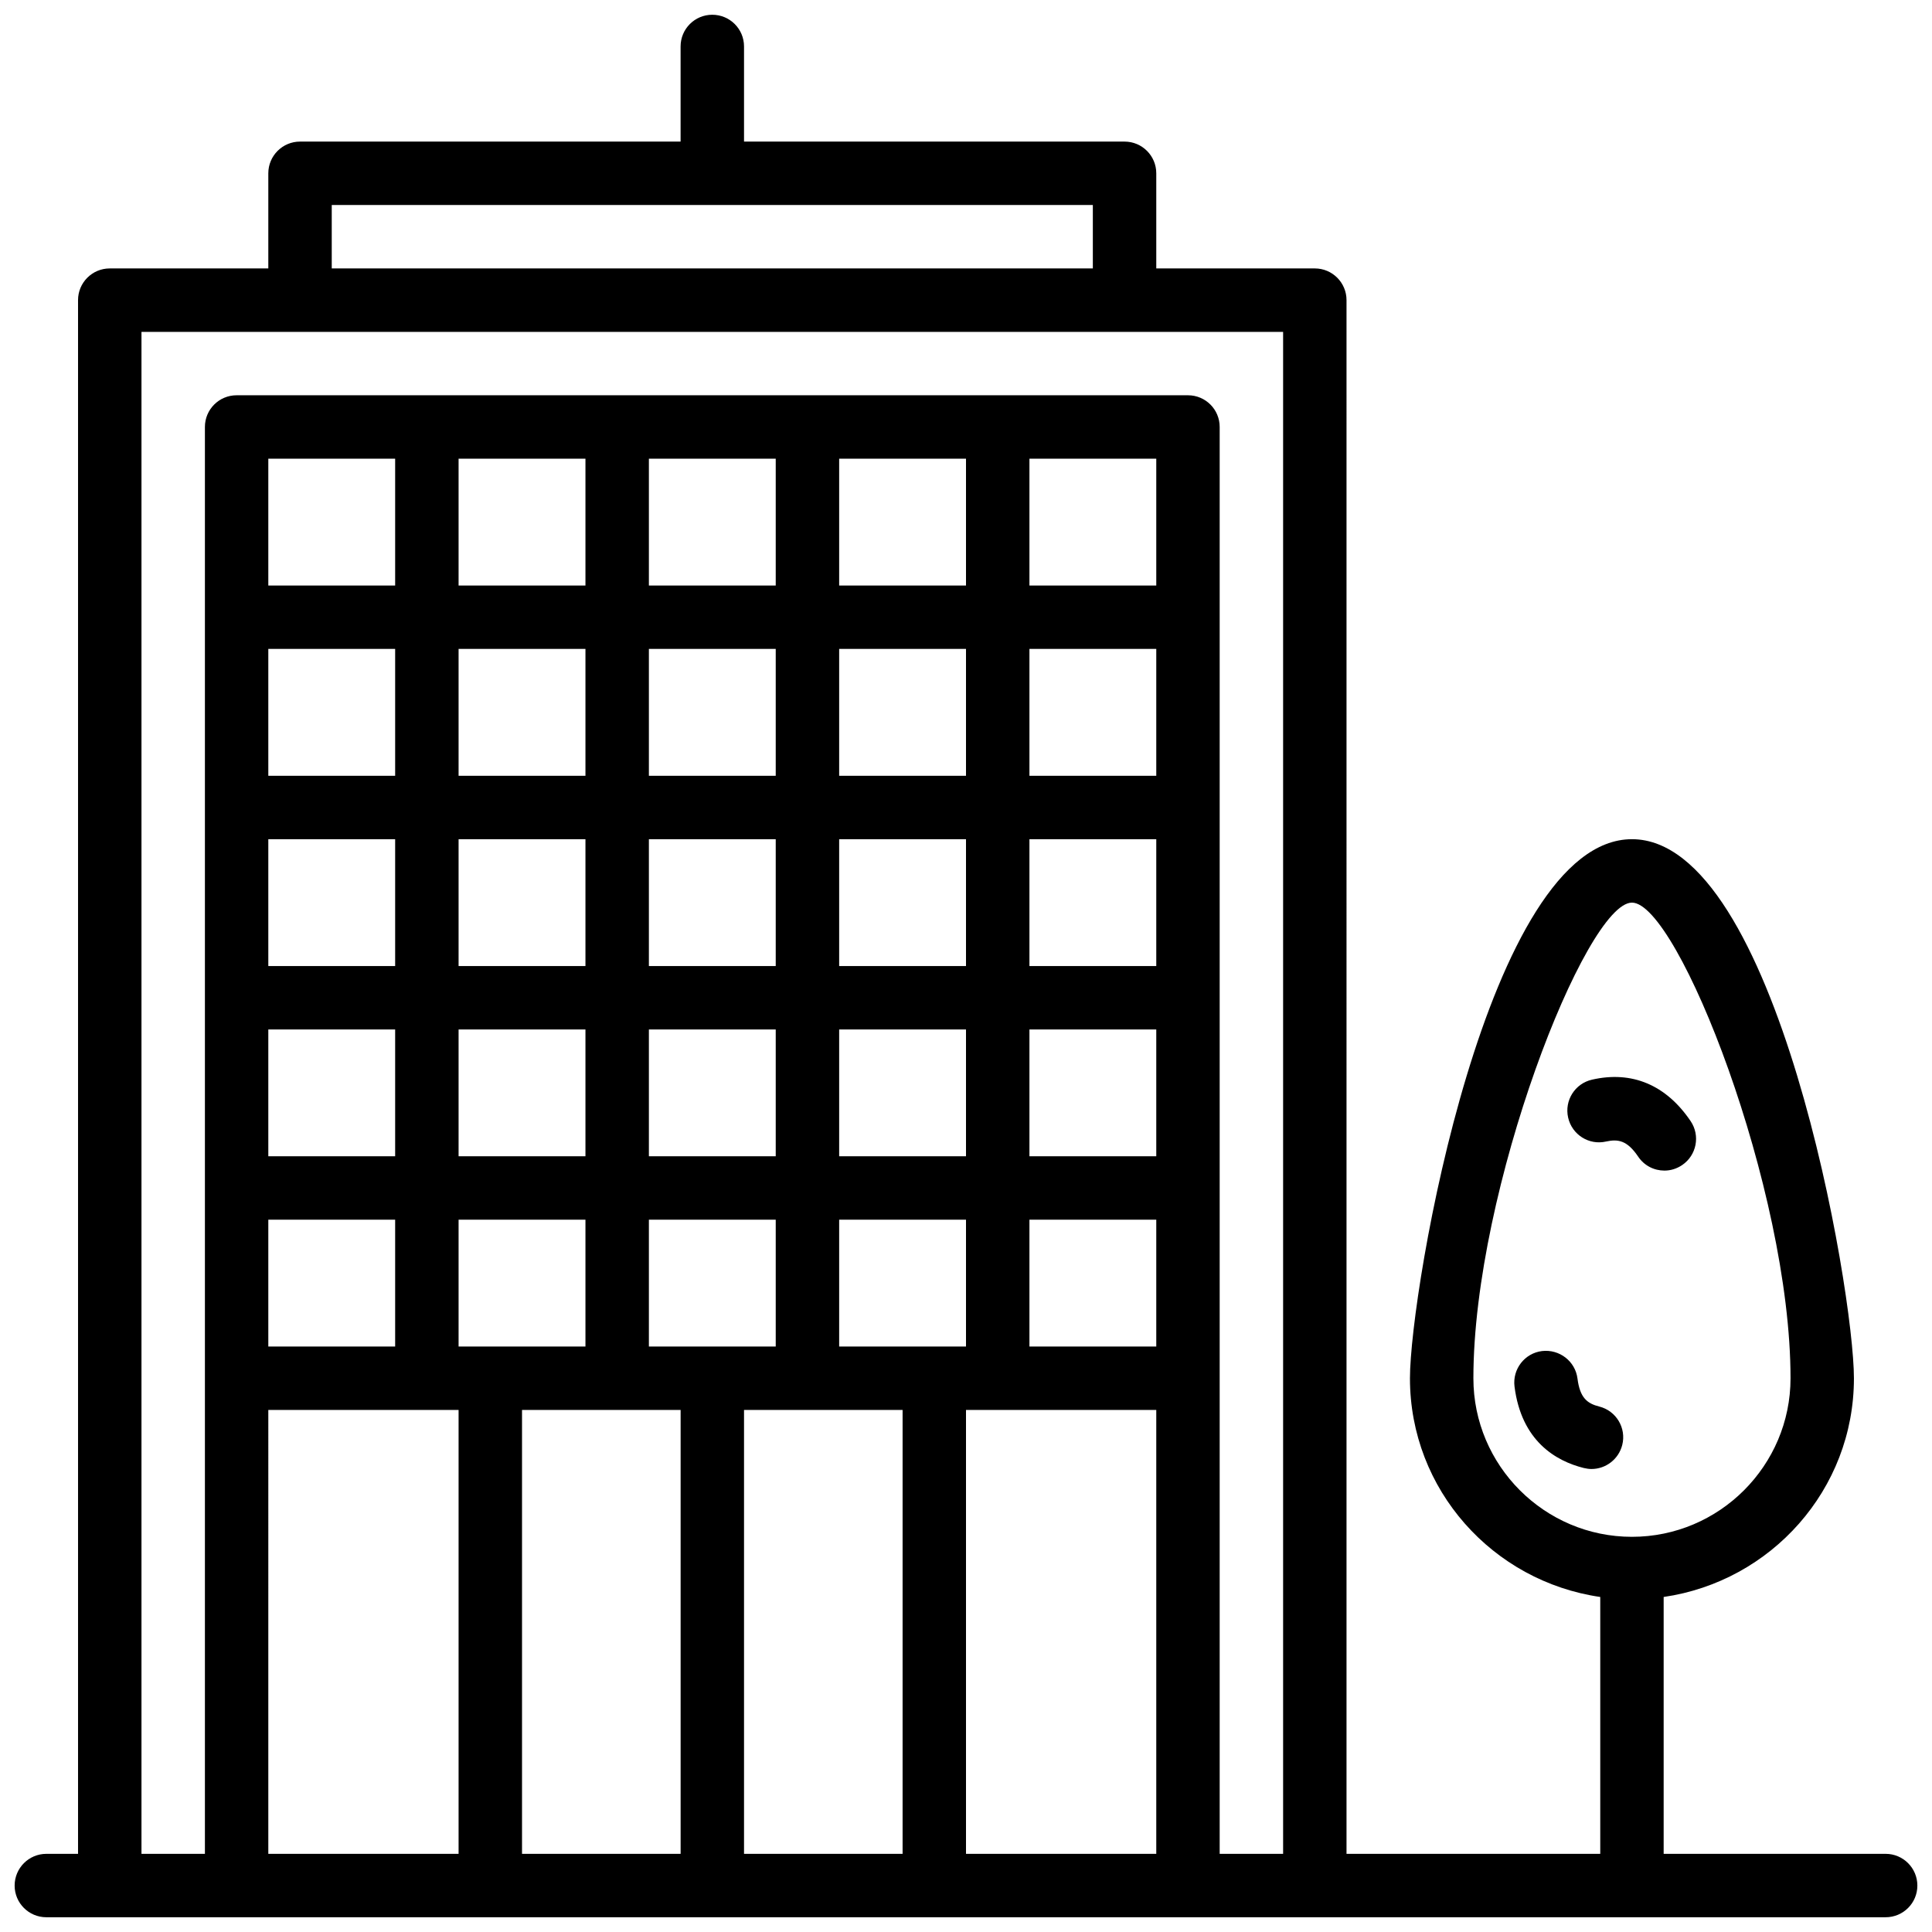 <?xml version="1.0" encoding="utf-8"?>
<!-- Generator: Adobe Illustrator 16.0.3, SVG Export Plug-In . SVG Version: 6.00 Build 0)  -->
<!DOCTYPE svg PUBLIC "-//W3C//DTD SVG 1.1//EN" "http://www.w3.org/Graphics/SVG/1.1/DTD/svg11.dtd">
<svg version="1.1" id="Layer_1" xmlns:ev="http://www.w3.org/2001/xml-events"
	 xmlns="http://www.w3.org/2000/svg" xmlns:xlink="http://www.w3.org/1999/xlink" x="0px" y="0px" width="66px" height="66px"
	 viewBox="0 0 66 66" enable-background="new 0 0 66 66" xml:space="preserve">
<path d="M64.416,65.496h-19.5h-4.333h-32.5H3.75H1.583c-0.598,0-1.083-0.484-1.083-1.082s0.485-1.084,1.083-1.084h1.083V10.253
	c0-0.598,0.485-1.083,1.083-1.083h5.417V5.92c0-0.598,0.486-1.083,1.083-1.083H23.25v-3.25c0-0.599,0.484-1.083,1.082-1.083
	c0.6,0,1.085,0.484,1.085,1.083v3.25h12.999c0.6,0,1.084,0.485,1.084,1.083v3.25h5.416c0.598,0,1.083,0.485,1.083,1.083V63.33h8.668
	v-8.775c-3.667-0.531-6.501-3.662-6.501-7.471c0-2.998,2.639-18.416,7.584-18.416c4.943,0,7.583,15.418,7.583,18.416
	c0,3.809-2.834,6.939-6.5,7.471v8.775h7.583c0.6,0,1.084,0.486,1.084,1.084S65.016,65.496,64.416,65.496z M33,63.33h6.5V48.166H33
	V63.33z M35.167,22.168v4.334H39.5v-4.334H35.167z M39.5,20.002V15.67h-4.333v4.332H39.5z M35.167,28.668v4.333H39.5v-4.333H35.167z
	 M35.167,35.168V39.5H39.5v-4.332H35.167z M35.167,41.666V46H39.5v-4.334H35.167z M28.667,22.168v4.334H33v-4.334H28.667z
	 M33,20.002V15.67h-4.333v4.332H33z M28.667,28.668v4.333H33v-4.333H28.667z M28.667,35.168V39.5H33v-4.332H28.667z M28.667,41.666
	V46H33v-4.334H28.667z M25.417,63.33h5.417V48.166h-5.417V63.33z M22.167,22.168v4.334H26.5v-4.334H22.167z M26.5,20.002V15.67
	h-4.333v4.332H26.5z M22.167,28.668v4.333H26.5v-4.333H22.167z M22.167,35.168V39.5H26.5v-4.332H22.167z M22.167,41.666V46H26.5
	v-4.334H22.167z M17.833,63.33h5.418V48.166h-5.418V63.33z M15.666,22.168v4.334H20v-4.334H15.666z M20,20.002V15.67h-4.334v4.332
	H20z M15.666,28.668v4.333H20v-4.333H15.666z M15.666,35.168V39.5H20v-4.332H15.666z M15.666,41.666V46H20v-4.334H15.666z
	 M9.166,63.33h6.5V48.166h-6.5V63.33z M9.166,46h4.333v-4.334H9.166V46z M9.166,39.5h4.333v-4.332H9.166V39.5z M9.166,33.001h4.333
	v-4.333H9.166V33.001z M9.166,26.502h4.333v-4.334H9.166V26.502z M9.166,20.002h4.333V15.67H9.166V20.002z M37.333,7.003h-26V9.17
	h26V7.003z M43.833,11.337h-5.417H10.25H4.833V63.33H7V14.586c0-0.599,0.485-1.083,1.083-1.083h32.5
	c0.599,0,1.083,0.484,1.083,1.083V63.33h2.167V11.337z M61.167,47.084c0-6.461-3.847-16.249-5.417-16.249s-5.417,9.788-5.417,16.249
	c0,2.984,2.431,5.416,5.417,5.416C58.734,52.5,61.167,50.068,61.167,47.084z M54.866,38.996c-0.583,0.135-1.164-0.232-1.296-0.816
	c-0.133-0.584,0.231-1.164,0.815-1.297c1.366-0.313,2.532,0.18,3.368,1.414c0.337,0.496,0.206,1.17-0.289,1.504
	c-0.188,0.127-0.396,0.188-0.604,0.188c-0.352,0-0.69-0.166-0.899-0.479C55.588,38.959,55.28,38.906,54.866,38.996z M54.632,48.049
	c0.581,0.146,0.933,0.736,0.786,1.314c-0.125,0.492-0.566,0.82-1.05,0.82c-0.089,0-0.179-0.014-0.267-0.035
	c-0.949-0.238-2.127-0.916-2.363-2.783c-0.074-0.596,0.348-1.137,0.938-1.211c0.596-0.07,1.137,0.346,1.213,0.938
	C53.973,47.756,54.225,47.947,54.632,48.049z"/>
</svg>
